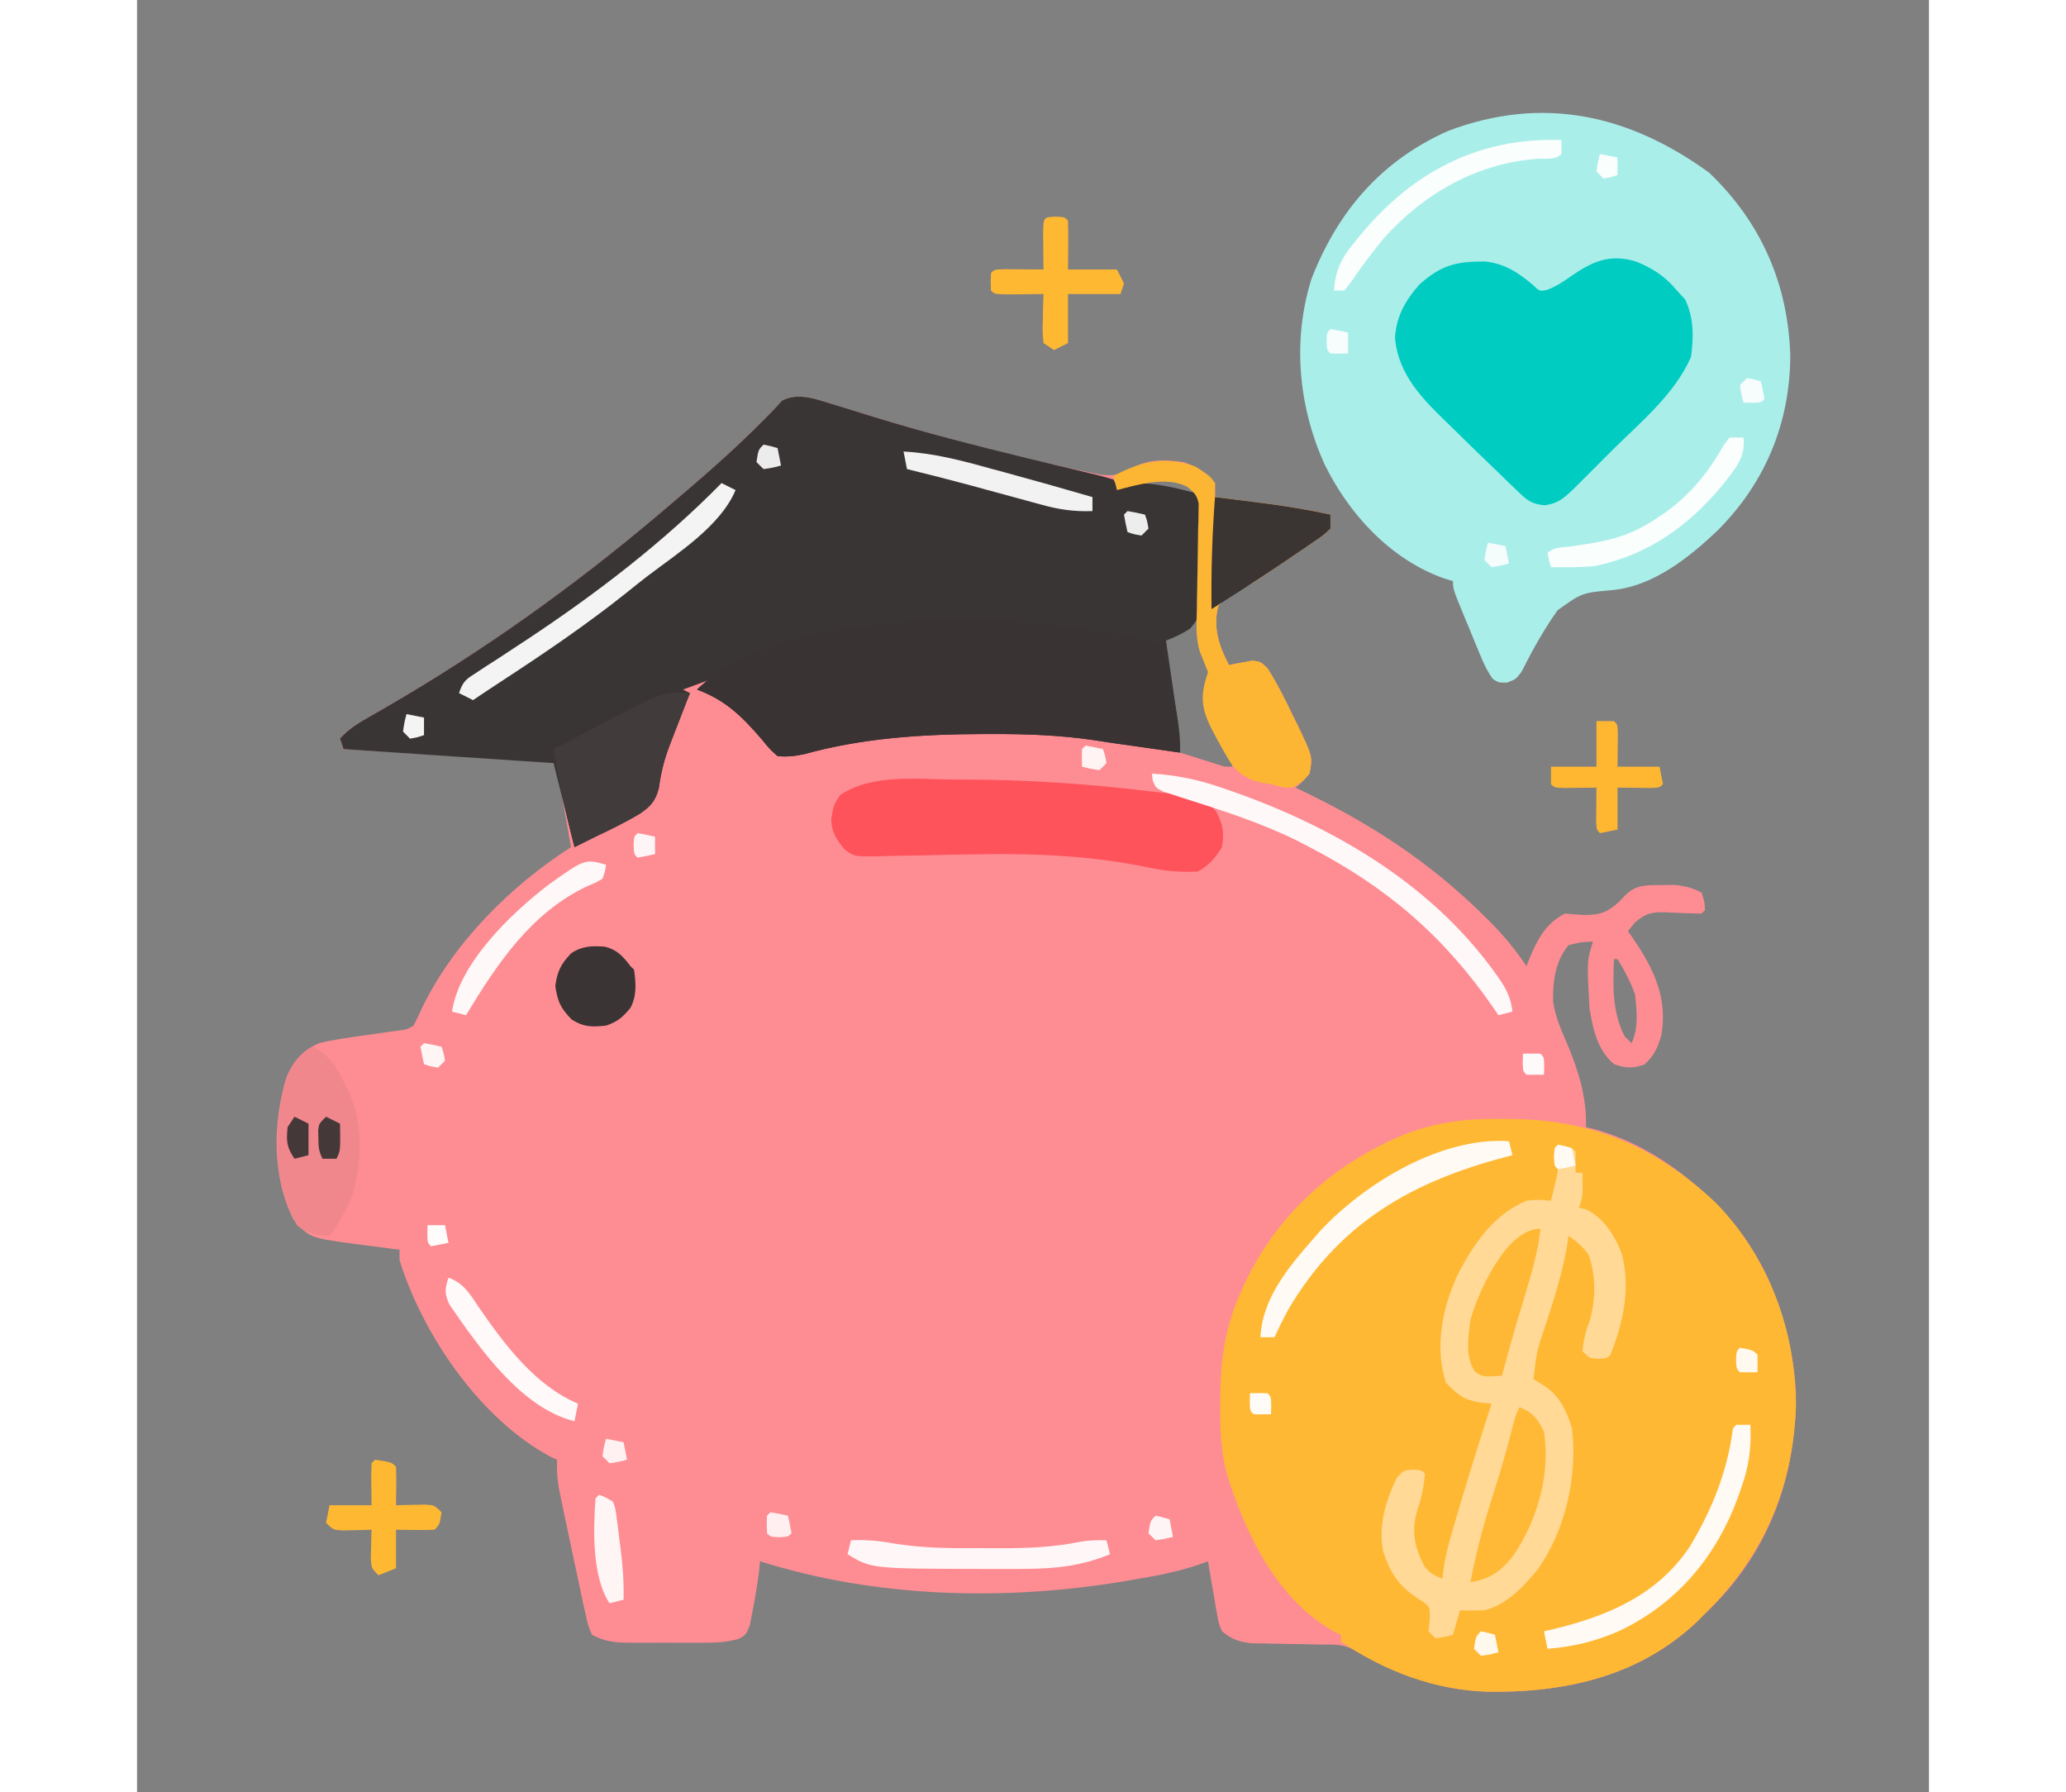 <?xml version="1.0" encoding="UTF-8"?>
<svg xmlns="http://www.w3.org/2000/svg" xmlns:xlink="http://www.w3.org/1999/xlink" width="98px" height="85px" viewBox="0 0 85 85" version="1.1">
<rect x="0" y="0" width="85" height="85" fill="#808080" stroke="none"/>
<g id="surface1">
<path style=" stroke:none;fill-rule:nonzero;fill:rgb(99.608%,55.294%,57.647%);fill-opacity:1;" d="M 33.211 19.234 C 33.785 19.41 34.355 19.586 34.926 19.766 C 36.875 20.367 38.84 20.902 40.82 21.395 C 40.941 21.426 41.066 21.457 41.191 21.488 C 42.496 21.816 43.801 22.125 45.117 22.391 C 45.328 22.434 45.543 22.477 45.758 22.523 C 46.473 22.594 46.852 22.43 47.457 22.082 C 48.148 21.758 48.895 21.816 49.641 21.914 C 50.234 22.137 50.754 22.383 51.133 22.91 C 51.133 23.129 51.133 23.348 51.133 23.574 C 51.238 23.586 51.348 23.602 51.457 23.613 C 51.949 23.676 52.445 23.738 52.938 23.801 C 53.105 23.824 53.273 23.844 53.449 23.867 C 54.512 24.004 55.562 24.176 56.613 24.402 C 56.613 24.625 56.613 24.844 56.613 25.066 C 56.281 25.379 56.281 25.379 55.824 25.691 C 55.656 25.805 55.488 25.922 55.316 26.039 C 55.141 26.156 54.965 26.273 54.785 26.395 C 54.531 26.566 54.531 26.566 54.273 26.742 C 54.105 26.855 53.941 26.965 53.77 27.082 C 53.605 27.191 53.441 27.301 53.273 27.414 C 52.793 27.723 52.793 27.723 52.336 27.973 C 51.934 28.195 51.613 28.387 51.301 28.719 C 51.016 29.734 51.324 30.641 51.797 31.543 C 51.898 31.52 51.996 31.5 52.102 31.477 C 52.234 31.453 52.367 31.434 52.504 31.406 C 52.633 31.383 52.766 31.359 52.898 31.332 C 53.293 31.375 53.293 31.375 53.617 31.684 C 54.082 32.406 54.457 33.164 54.828 33.941 C 54.902 34.094 54.98 34.25 55.059 34.406 C 55.777 35.914 55.777 35.914 55.617 36.688 C 55.285 37.082 55.285 37.082 54.953 37.352 C 55.039 37.395 55.125 37.438 55.215 37.48 C 58.5 39.051 61.297 40.863 63.895 43.434 C 64 43.535 64.105 43.641 64.211 43.746 C 64.855 44.395 65.395 45.062 65.91 45.82 C 65.945 45.723 65.984 45.625 66.023 45.523 C 66.406 44.598 66.793 43.801 67.734 43.328 C 68.02 43.348 68.301 43.371 68.586 43.391 C 69.367 43.406 69.73 43.289 70.309 42.758 C 70.41 42.652 70.508 42.547 70.613 42.438 C 71.125 41.934 71.68 41.977 72.363 41.973 C 72.617 41.969 72.617 41.969 72.879 41.965 C 73.395 42.004 73.754 42.094 74.211 42.332 C 74.355 42.758 74.355 42.758 74.375 43.164 C 74.32 43.219 74.266 43.273 74.211 43.328 C 73.66 43.316 73.109 43.301 72.562 43.266 C 71.863 43.246 71.598 43.293 71.051 43.746 C 70.945 43.883 70.836 44.02 70.723 44.16 C 70.789 44.254 70.855 44.348 70.922 44.445 C 71.914 45.887 72.613 47.281 72.309 49.074 C 72.133 49.691 71.977 50.051 71.5 50.488 C 70.93 50.676 70.629 50.664 70.059 50.469 C 69.27 49.793 69.059 48.805 68.898 47.812 C 68.773 45.594 68.773 45.594 69.062 44.656 C 68.496 44.676 68.496 44.676 67.902 44.824 C 67.27 45.602 67.16 46.5 67.168 47.477 C 67.27 48.207 67.551 48.84 67.84 49.512 C 68.375 50.766 68.777 52.082 68.73 53.457 C 68.871 53.492 68.871 53.492 69.02 53.523 C 71 54.051 72.688 55.09 74.211 56.445 C 74.336 56.555 74.461 56.668 74.59 56.781 C 77.188 59.203 78.508 62.609 78.691 66.121 C 78.695 69.914 77.5 73.363 74.828 76.086 C 74.676 76.234 74.527 76.383 74.375 76.531 C 74.188 76.719 74.188 76.719 73.996 76.91 C 71.246 79.508 67.742 80.281 64.078 80.23 C 61.656 80.152 59.707 79.352 57.609 78.191 C 57.133 77.957 56.715 78 56.184 77.992 C 55.961 77.988 55.738 77.984 55.516 77.977 C 55.168 77.973 54.816 77.965 54.469 77.961 C 54.129 77.957 53.793 77.949 53.453 77.941 C 53.25 77.938 53.051 77.934 52.84 77.93 C 52.242 77.855 51.93 77.742 51.465 77.363 C 51.309 77 51.309 77 51.238 76.59 C 51.199 76.367 51.199 76.367 51.156 76.141 C 51.133 75.984 51.105 75.832 51.082 75.672 C 51.055 75.516 51.023 75.359 50.996 75.199 C 50.93 74.812 50.863 74.43 50.801 74.043 C 50.715 74.074 50.629 74.105 50.543 74.141 C 49.504 74.508 48.473 74.715 47.387 74.895 C 47.223 74.922 47.059 74.949 46.891 74.98 C 41.211 75.938 35.074 75.789 29.551 74.043 C 29.523 74.305 29.523 74.305 29.5 74.57 C 29.414 75.223 29.305 75.867 29.176 76.512 C 29.141 76.695 29.105 76.883 29.07 77.07 C 28.887 77.527 28.887 77.527 28.539 77.723 C 27.945 77.895 27.383 77.91 26.77 77.906 C 26.648 77.906 26.527 77.906 26.398 77.906 C 26.145 77.906 25.887 77.906 25.629 77.906 C 25.234 77.902 24.844 77.906 24.449 77.906 C 24.199 77.906 23.949 77.906 23.699 77.906 C 23.582 77.906 23.465 77.906 23.344 77.906 C 22.688 77.902 22.16 77.848 21.582 77.527 C 21.391 77.086 21.391 77.086 21.262 76.48 C 21.234 76.371 21.211 76.258 21.184 76.145 C 21.129 75.879 21.07 75.617 21.016 75.352 C 20.898 74.785 20.777 74.223 20.656 73.656 C 20.562 73.223 20.469 72.785 20.379 72.352 C 20.332 72.141 20.289 71.926 20.242 71.711 C 20.199 71.508 20.16 71.309 20.117 71.098 C 20.078 70.918 20.043 70.738 20.004 70.551 C 19.93 70.102 19.906 69.688 19.922 69.227 C 19.828 69.188 19.734 69.145 19.637 69.098 C 16.281 67.309 13.559 63.316 12.453 59.766 C 12.453 59.602 12.453 59.438 12.453 59.266 C 12.301 59.25 12.301 59.25 12.148 59.23 C 11.691 59.172 11.238 59.109 10.781 59.051 C 10.625 59.031 10.469 59.012 10.305 58.992 C 8.172 58.699 8.172 58.699 7.418 57.824 C 6.387 55.797 6.438 53.168 7.109 51.035 C 7.441 50.285 7.871 49.812 8.633 49.473 C 9.332 49.305 10.035 49.207 10.75 49.109 C 11.125 49.055 11.5 49 11.879 48.945 C 12.043 48.926 12.211 48.902 12.379 48.879 C 12.785 48.828 12.785 48.828 13.117 48.641 C 13.266 48.352 13.406 48.059 13.539 47.762 C 15.047 44.676 17.715 42.02 20.586 40.176 C 20.48 39.574 20.371 38.973 20.266 38.371 C 20.234 38.199 20.203 38.027 20.172 37.852 C 20.145 37.688 20.113 37.523 20.082 37.355 C 20.055 37.203 20.031 37.051 20 36.895 C 19.938 36.52 19.938 36.52 19.758 36.191 C 19.336 36.117 19.336 36.117 18.824 36.094 C 18.625 36.078 18.422 36.066 18.219 36.051 C 17.895 36.035 17.895 36.035 17.562 36.016 C 17.336 36 17.113 35.984 16.891 35.969 C 16.305 35.934 15.715 35.895 15.125 35.859 C 14.527 35.824 13.926 35.785 13.328 35.746 C 12.148 35.672 10.973 35.598 9.797 35.527 C 9.738 35.363 9.684 35.199 9.629 35.027 C 10.035 34.574 10.48 34.301 11.012 34 C 11.191 33.898 11.367 33.793 11.555 33.688 C 11.648 33.633 11.746 33.578 11.844 33.52 C 16.41 30.879 20.707 27.812 24.738 24.402 C 24.895 24.273 24.895 24.273 25.051 24.137 C 26.648 22.789 28.238 21.422 29.707 19.934 C 29.797 19.844 29.887 19.754 29.977 19.664 C 30.191 19.449 30.395 19.223 30.598 19 C 31.418 18.562 32.355 18.992 33.211 19.234 Z M 47.98 22.742 C 47.922 22.855 47.867 22.965 47.812 23.074 C 48.07 23.133 48.332 23.188 48.59 23.242 C 48.809 23.289 48.809 23.289 49.027 23.336 C 49.461 23.406 49.863 23.422 50.305 23.406 C 49.805 22.883 49.805 22.883 49.113 22.727 C 48.98 22.73 48.844 22.73 48.703 22.734 C 48.57 22.734 48.434 22.738 48.293 22.738 C 48.191 22.738 48.086 22.742 47.98 22.742 Z M 49.379 29.883 C 49.242 29.977 49.105 30.066 48.965 30.164 C 48.859 30.234 48.75 30.309 48.645 30.379 C 49.008 33.047 49.008 33.047 49.473 35.691 C 49.824 35.805 50.18 35.914 50.531 36.023 C 50.727 36.086 50.926 36.148 51.125 36.211 C 51.598 36.371 51.598 36.371 51.965 36.355 C 51.688 35.457 51.281 34.688 50.824 33.867 C 50.539 33.121 50.723 32.609 50.969 31.875 C 50.848 31.551 50.727 31.223 50.598 30.902 C 50.414 30.398 50.359 29.918 50.305 29.383 C 49.965 29.383 49.648 29.703 49.379 29.883 Z M 70.059 45.488 C 70.004 46.773 69.969 47.965 70.559 49.141 C 70.668 49.25 70.777 49.359 70.891 49.473 C 71.238 48.77 71.141 47.91 71.055 47.148 C 70.836 46.555 70.559 46.023 70.227 45.488 C 70.168 45.488 70.113 45.488 70.059 45.488 Z M 70.059 45.488 "/>
<path style=" stroke:none;fill-rule:nonzero;fill:rgb(100%,72.157%,20.392%);fill-opacity:1;" d="M 64.703 53.062 C 64.91 53.066 65.117 53.066 65.328 53.07 C 69.137 53.137 72.109 54.434 74.895 57.047 C 77.414 59.66 78.688 63.125 78.691 66.738 C 78.535 70.625 77.133 73.812 74.375 76.531 C 74.188 76.719 74.188 76.719 73.996 76.91 C 71.246 79.508 67.742 80.281 64.078 80.23 C 61.516 80.148 59.234 79.277 57.109 77.859 C 57.109 77.75 57.109 77.641 57.109 77.531 C 57.016 77.488 56.926 77.449 56.832 77.406 C 54.098 75.914 52.562 72.727 51.688 69.871 C 51.406 68.793 51.375 67.742 51.383 66.633 C 51.383 66.43 51.383 66.227 51.387 66.016 C 51.418 64.367 51.633 62.938 52.297 61.426 C 52.34 61.32 52.387 61.211 52.434 61.102 C 53.984 57.66 56.742 55.164 60.227 53.758 C 61.734 53.203 63.102 53.043 64.703 53.062 Z M 64.703 53.062 "/>
<path style=" stroke:none;fill-rule:nonzero;fill:rgb(22.745%,20.784%,20.784%);fill-opacity:1;" d="M 33.211 19.234 C 33.785 19.41 34.355 19.586 34.926 19.766 C 37.352 20.516 39.805 21.137 42.27 21.742 C 42.387 21.77 42.5 21.797 42.617 21.824 C 43.219 21.973 43.82 22.117 44.426 22.258 C 44.668 22.316 44.914 22.375 45.156 22.434 C 45.273 22.461 45.387 22.488 45.504 22.516 C 45.777 22.582 46.047 22.66 46.32 22.742 C 46.375 22.855 46.43 22.965 46.484 23.074 C 46.734 23.02 46.734 23.02 46.992 22.961 C 48.098 22.816 49.234 23.137 50.305 23.406 C 50.469 23.574 50.469 23.574 50.492 24.062 C 50.488 24.648 50.484 25.238 50.473 25.828 C 50.469 26.242 50.477 26.656 50.484 27.074 C 50.488 29.156 50.488 29.156 49.961 29.805 C 49.578 30.059 49.23 30.215 48.809 30.379 C 48.824 30.477 48.836 30.574 48.852 30.672 C 49.355 34.09 49.355 34.09 49.473 35.691 C 49.379 35.68 49.289 35.668 49.191 35.652 C 48.758 35.59 48.32 35.527 47.887 35.465 C 47.668 35.434 47.668 35.434 47.445 35.402 C 47.133 35.355 46.82 35.312 46.508 35.27 C 46.145 35.219 45.781 35.164 45.418 35.105 C 43.777 34.863 42.18 34.805 40.527 34.812 C 40.328 34.812 40.328 34.812 40.125 34.812 C 37.258 34.82 34.438 34.996 31.664 35.762 C 31.215 35.859 30.84 35.902 30.383 35.859 C 30.016 35.531 30.016 35.531 29.656 35.09 C 28.719 33.996 27.922 33.203 26.562 32.703 C 27.145 32.125 27.98 31.984 28.75 31.738 C 29.027 31.652 29.027 31.652 29.309 31.562 C 31.137 30.992 32.984 30.578 34.863 30.215 C 31.77 30.652 28.816 31.609 25.898 32.703 C 26.008 32.762 26.117 32.816 26.23 32.871 C 26.188 32.98 26.141 33.094 26.094 33.207 C 25.863 33.793 25.637 34.379 25.41 34.969 C 25.363 35.086 25.32 35.203 25.273 35.324 C 25.012 36.004 24.855 36.621 24.758 37.344 C 24.602 37.988 24.355 38.254 23.82 38.609 C 23.148 39.008 22.453 39.348 21.75 39.676 C 21.414 39.844 21.082 40.008 20.754 40.176 C 20.422 38.848 20.09 37.52 19.758 36.191 C 16.469 35.973 13.184 35.754 9.797 35.527 C 9.738 35.363 9.684 35.199 9.629 35.027 C 10.035 34.574 10.48 34.301 11.012 34 C 11.191 33.898 11.367 33.793 11.555 33.688 C 11.695 33.605 11.695 33.605 11.844 33.52 C 16.41 30.879 20.707 27.812 24.738 24.402 C 24.895 24.273 24.895 24.273 25.051 24.137 C 26.648 22.789 28.238 21.422 29.707 19.934 C 29.797 19.844 29.887 19.754 29.977 19.664 C 30.191 19.449 30.395 19.223 30.598 19 C 31.418 18.562 32.355 18.992 33.211 19.234 Z M 33.211 19.234 "/>
<path style=" stroke:none;fill-rule:nonzero;fill:rgb(66.667%,93.333%,91.765%);fill-opacity:1;" d="M 74.57 8.188 C 77.043 10.547 78.32 13.477 78.422 16.871 C 78.406 20.059 77.238 22.887 74.992 25.137 C 73.629 26.438 71.93 27.797 69.992 27.984 C 68.539 28.113 68.539 28.113 67.387 28.938 C 66.727 29.863 66.18 30.848 65.672 31.863 C 65.41 32.207 65.41 32.207 64.996 32.371 C 64.578 32.375 64.578 32.375 64.305 32.191 C 64.027 31.801 63.852 31.41 63.672 30.965 C 63.559 30.703 63.559 30.703 63.449 30.43 C 63.375 30.246 63.297 30.062 63.223 29.871 C 63.145 29.688 63.066 29.504 62.988 29.312 C 62.422 27.938 62.422 27.938 62.422 27.559 C 62.277 27.516 62.129 27.469 61.98 27.426 C 59.434 26.512 57.469 24.363 56.309 21.977 C 55.082 19.223 54.797 16.105 55.719 13.199 C 56.969 10.012 59.027 7.613 62.188 6.211 C 66.664 4.512 70.773 5.43 74.57 8.188 Z M 74.57 8.188 "/>
<path style=" stroke:none;fill-rule:nonzero;fill:rgb(0.392%,80%,75.686%);fill-opacity:1;" d="M 71.113 12.406 C 71.914 12.734 72.484 13.105 73.047 13.781 C 73.172 13.918 73.301 14.055 73.43 14.195 C 73.855 15.078 73.84 15.969 73.711 16.934 C 72.93 18.711 71.289 20.047 69.93 21.398 C 69.66 21.668 69.391 21.938 69.121 22.211 C 68.949 22.383 68.773 22.555 68.602 22.73 C 68.445 22.883 68.293 23.039 68.133 23.195 C 67.676 23.633 67.391 23.887 66.754 23.965 C 66.121 23.891 65.93 23.723 65.477 23.281 C 65.332 23.145 65.191 23.008 65.043 22.867 C 64.891 22.719 64.738 22.566 64.578 22.414 C 64.414 22.254 64.25 22.098 64.086 21.941 C 63.652 21.527 63.223 21.109 62.797 20.688 C 62.621 20.516 62.445 20.344 62.27 20.172 C 61.043 18.988 59.805 17.793 59.672 16 C 59.738 14.98 60.176 14.23 60.844 13.477 C 61.883 12.57 62.566 12.391 63.945 12.402 C 64.863 12.496 65.504 12.918 66.199 13.5 C 66.535 13.82 66.535 13.82 66.883 13.746 C 67.301 13.59 67.617 13.383 67.984 13.125 C 69.016 12.406 69.848 12.016 71.113 12.406 Z M 71.113 12.406 "/>
<path style=" stroke:none;fill-rule:nonzero;fill:rgb(100%,85.098%,58.431%);fill-opacity:1;" d="M 67.402 54.289 C 68.016 54.402 68.016 54.402 68.234 54.617 C 68.238 54.949 68.238 55.285 68.234 55.617 C 68.344 55.617 68.453 55.617 68.562 55.617 C 68.586 56.715 68.586 56.715 68.398 57.273 C 68.516 57.305 68.633 57.332 68.75 57.359 C 69.586 57.793 70.07 58.555 70.414 59.414 C 70.867 61.074 70.508 62.68 69.891 64.25 C 69.727 64.414 69.727 64.414 69.32 64.445 C 68.898 64.414 68.898 64.414 68.562 64.082 C 68.613 63.566 68.711 63.133 68.906 62.648 C 69.195 61.609 69.215 60.527 68.855 59.508 C 68.566 59.105 68.297 58.887 67.898 58.602 C 67.887 58.699 67.875 58.793 67.863 58.891 C 67.652 60.258 67.238 61.535 66.812 62.844 C 66.387 64.102 66.387 64.102 66.242 65.41 C 66.387 65.5 66.535 65.59 66.688 65.68 C 67.465 66.16 67.801 66.883 68.066 67.734 C 68.336 70 67.762 72.582 66.426 74.449 C 65.758 75.262 64.965 76.105 63.914 76.367 C 63.527 76.379 63.141 76.383 62.754 76.367 C 62.645 76.75 62.535 77.133 62.422 77.531 C 62.027 77.633 62.027 77.633 61.594 77.695 C 61.48 77.586 61.371 77.477 61.258 77.363 C 61.289 77.098 61.289 77.098 61.32 76.824 C 61.332 76.211 61.332 76.211 60.996 75.961 C 60.824 75.848 60.824 75.848 60.648 75.734 C 59.801 75.168 59.41 74.508 59.102 73.547 C 58.879 72.305 59.23 71.18 59.766 70.059 C 60.098 69.727 60.098 69.727 60.523 69.695 C 60.93 69.727 60.93 69.727 61.094 69.891 C 61.035 70.477 60.949 70.996 60.75 71.555 C 60.426 72.59 60.582 73.316 61.051 74.258 C 61.301 74.598 61.539 74.715 61.922 74.875 C 61.949 74.645 61.949 74.645 61.973 74.41 C 62.102 73.531 62.367 72.691 62.617 71.844 C 62.695 71.582 62.695 71.582 62.773 71.316 C 63.246 69.73 63.742 68.148 64.25 66.57 C 63.977 66.543 63.977 66.543 63.703 66.516 C 62.891 66.371 62.66 66.148 62.09 65.578 C 61.535 63.91 61.918 62.012 62.637 60.469 C 63.383 59.012 64.344 57.594 65.906 56.945 C 66.324 56.883 66.648 56.898 67.07 56.945 C 67.129 56.699 67.188 56.453 67.246 56.207 C 67.281 56.07 67.312 55.934 67.348 55.793 C 67.363 55.68 67.383 55.566 67.402 55.449 C 67.32 55.367 67.32 55.367 67.234 55.281 C 67.215 54.867 67.215 54.867 67.234 54.453 C 67.293 54.398 67.348 54.344 67.402 54.289 Z M 67.402 54.289 "/>
<path style=" stroke:none;fill-rule:nonzero;fill:rgb(22.353%,20%,20%);fill-opacity:1;" d="M 48.641 30.547 C 48.891 31.492 49.086 32.434 49.246 33.398 C 49.277 33.594 49.277 33.594 49.312 33.793 C 49.418 34.434 49.5 35.043 49.473 35.695 C 49.379 35.68 49.289 35.668 49.191 35.652 C 48.758 35.59 48.32 35.527 47.887 35.465 C 47.668 35.434 47.668 35.434 47.445 35.402 C 47.133 35.355 46.82 35.312 46.508 35.27 C 46.145 35.219 45.781 35.164 45.418 35.105 C 43.777 34.863 42.18 34.805 40.527 34.812 C 40.328 34.812 40.328 34.812 40.125 34.812 C 37.258 34.82 34.438 34.996 31.664 35.762 C 31.215 35.859 30.84 35.902 30.383 35.859 C 30.016 35.531 30.016 35.531 29.656 35.09 C 28.719 33.996 27.922 33.203 26.562 32.703 C 30.801 28.469 43.27 29.051 48.641 30.547 Z M 48.641 30.547 "/>
<path style=" stroke:none;fill-rule:nonzero;fill:rgb(100%,32.549%,36.078%);fill-opacity:1;" d="M 38.773 36.969 C 38.93 36.969 39.082 36.969 39.238 36.969 C 42.176 36.977 45.062 37.164 47.977 37.52 C 48.141 37.539 48.305 37.559 48.473 37.574 C 50.648 37.832 50.648 37.832 51.195 38.496 C 51.523 39.129 51.578 39.473 51.465 40.176 C 51.164 40.668 50.828 41.074 50.305 41.336 C 49.426 41.375 48.672 41.301 47.812 41.109 C 45.285 40.594 42.695 40.473 40.121 40.512 C 39.938 40.512 39.758 40.516 39.57 40.52 C 38.82 40.531 38.074 40.543 37.328 40.566 C 36.773 40.578 36.215 40.586 35.66 40.594 C 35.492 40.598 35.324 40.605 35.148 40.613 C 34.02 40.621 34.02 40.621 33.574 40.293 C 33.191 39.848 32.922 39.434 32.934 38.836 C 33.039 38.184 33.039 38.184 33.348 37.707 C 34.855 36.684 37.027 36.961 38.773 36.969 Z M 38.773 36.969 "/>
<path style=" stroke:none;fill-rule:nonzero;fill:rgb(99.216%,71.373%,20%);fill-opacity:1;" d="M 50.219 22.133 C 50.906 22.594 50.906 22.594 51.133 22.91 C 51.133 23.129 51.133 23.348 51.133 23.574 C 51.293 23.594 51.293 23.594 51.457 23.613 C 51.949 23.676 52.445 23.738 52.938 23.801 C 53.105 23.824 53.273 23.844 53.449 23.867 C 54.512 24.004 55.562 24.176 56.609 24.406 C 56.609 24.625 56.609 24.844 56.609 25.07 C 56.281 25.379 56.281 25.379 55.824 25.691 C 55.656 25.805 55.488 25.922 55.316 26.039 C 55.141 26.156 54.965 26.273 54.785 26.398 C 54.617 26.512 54.445 26.625 54.273 26.742 C 54.105 26.855 53.941 26.965 53.77 27.082 C 53.605 27.191 53.441 27.301 53.273 27.414 C 52.793 27.727 52.793 27.727 52.336 27.973 C 51.934 28.195 51.613 28.387 51.297 28.719 C 51.016 29.734 51.324 30.641 51.797 31.543 C 51.898 31.52 51.996 31.5 52.102 31.477 C 52.234 31.453 52.367 31.434 52.504 31.406 C 52.633 31.383 52.766 31.359 52.898 31.332 C 53.289 31.375 53.289 31.375 53.617 31.684 C 54.082 32.406 54.457 33.164 54.828 33.941 C 54.941 34.172 54.941 34.172 55.059 34.406 C 55.758 35.867 55.758 35.867 55.617 36.688 C 55.262 37.094 55.262 37.094 54.785 37.352 C 54.34 37.352 54.34 37.352 53.789 37.188 C 53.664 37.172 53.543 37.152 53.414 37.137 C 52.742 36.984 52.309 36.766 51.891 36.199 C 51.637 35.797 51.406 35.387 51.184 34.969 C 51.109 34.828 51.035 34.688 50.961 34.547 C 50.453 33.52 50.438 32.965 50.801 31.875 C 50.676 31.559 50.547 31.242 50.422 30.926 C 50.211 30.258 50.25 29.602 50.273 28.91 C 50.273 28.758 50.273 28.605 50.277 28.449 C 50.285 27.969 50.293 27.488 50.305 27.008 C 50.316 26.371 50.324 25.738 50.332 25.102 C 50.34 24.957 50.344 24.809 50.348 24.66 C 50.348 24.523 50.352 24.391 50.352 24.25 C 50.355 24.133 50.355 24.012 50.359 23.891 C 50.285 23.477 50.125 23.336 49.805 23.078 C 48.816 22.582 47.496 22.977 46.484 23.242 C 46.43 23.023 46.375 22.805 46.32 22.578 C 47.594 21.871 48.82 21.609 50.219 22.133 Z M 50.219 22.133 "/>
<path style=" stroke:none;fill-rule:nonzero;fill:rgb(94.118%,52.941%,54.902%);fill-opacity:1;" d="M 8.301 49.641 C 9.312 50.039 9.672 51.055 10.137 51.98 C 10.73 53.441 10.676 55.324 10.168 56.797 C 9.891 57.457 9.562 58.035 9.133 58.602 C 8.488 58.566 8.09 58.543 7.594 58.117 C 6.434 56.086 6.5 53.691 6.973 51.465 C 7.234 50.688 7.566 50.059 8.301 49.641 Z M 8.301 49.641 "/>
<path style=" stroke:none;fill-rule:nonzero;fill:rgb(25.49%,23.137%,23.137%);fill-opacity:1;" d="M 26.23 32.871 C 26.188 32.98 26.141 33.094 26.094 33.207 C 25.863 33.793 25.637 34.379 25.41 34.969 C 25.363 35.086 25.32 35.203 25.273 35.324 C 25.012 36.004 24.855 36.621 24.758 37.344 C 24.602 37.988 24.355 38.254 23.82 38.609 C 23.148 39.008 22.453 39.348 21.75 39.68 C 21.414 39.844 21.082 40.008 20.75 40.176 C 20.34 38.637 20.035 37.094 19.758 35.527 C 20.422 35.176 21.09 34.828 21.758 34.48 C 21.945 34.379 22.137 34.281 22.328 34.18 C 24.984 32.793 24.984 32.793 26.23 32.871 Z M 26.23 32.871 "/>
<path style=" stroke:none;fill-rule:nonzero;fill:rgb(100%,97.255%,97.647%);fill-opacity:1;" d="M 48.145 36.688 C 49.32 36.762 50.355 36.977 51.465 37.363 C 51.617 37.414 51.766 37.469 51.922 37.52 C 56.723 39.203 61.312 41.871 64.352 46.047 C 64.457 46.195 64.457 46.195 64.566 46.344 C 64.941 46.879 65.172 47.324 65.242 47.977 C 65.023 48.035 64.805 48.09 64.578 48.145 C 64.512 48.043 64.441 47.945 64.371 47.84 C 62.008 44.41 59.301 42.086 55.617 40.176 C 55.422 40.074 55.23 39.977 55.035 39.871 C 53.277 39.004 51.426 38.418 49.562 37.828 C 49.422 37.781 49.285 37.734 49.141 37.688 C 48.988 37.637 48.836 37.59 48.684 37.543 C 48.312 37.352 48.312 37.352 48.176 37 C 48.164 36.898 48.156 36.797 48.145 36.688 Z M 48.145 36.688 "/>
<path style=" stroke:none;fill-rule:nonzero;fill:rgb(22.745%,20.392%,19.608%);fill-opacity:1;" d="M 51.133 23.574 C 51.734 23.648 52.336 23.727 52.938 23.801 C 53.105 23.824 53.273 23.844 53.449 23.867 C 54.512 24.004 55.562 24.176 56.609 24.406 C 56.609 24.625 56.609 24.844 56.609 25.07 C 56.281 25.379 56.281 25.379 55.824 25.691 C 55.656 25.805 55.488 25.922 55.316 26.039 C 55.141 26.156 54.965 26.277 54.785 26.398 C 54.539 26.566 54.539 26.566 54.285 26.738 C 53.191 27.473 52.082 28.184 50.969 28.887 C 50.945 27.109 51 25.348 51.133 23.574 Z M 51.133 23.574 "/>
<path style=" stroke:none;fill-rule:nonzero;fill:rgb(100%,72.549%,21.176%);fill-opacity:1;" d="M 65.578 66.738 C 66.219 66.98 66.434 67.293 66.738 67.898 C 67.047 69.918 66.441 72.012 65.34 73.699 C 64.754 74.469 64.223 74.879 63.25 75.039 C 63.527 73.566 63.906 72.168 64.367 70.746 C 64.711 69.684 65.008 68.617 65.285 67.535 C 65.41 67.07 65.41 67.07 65.578 66.738 Z M 65.578 66.738 "/>
<path style=" stroke:none;fill-rule:nonzero;fill:rgb(95.686%,95.686%,95.686%);fill-opacity:1;" d="M 27.727 22.91 C 27.945 23.02 28.164 23.129 28.391 23.242 C 27.68 24.941 25.656 26.227 24.23 27.309 C 23.895 27.566 23.562 27.832 23.234 28.098 C 21.344 29.605 19.363 30.953 17.34 32.273 C 16.871 32.578 16.402 32.891 15.938 33.203 C 15.719 33.094 15.5 32.984 15.273 32.871 C 15.473 32.277 15.621 32.207 16.137 31.875 C 16.355 31.73 16.355 31.73 16.574 31.586 C 16.73 31.488 16.887 31.387 17.047 31.285 C 17.367 31.074 17.688 30.863 18.008 30.652 C 18.168 30.551 18.324 30.445 18.484 30.34 C 21.762 28.172 24.969 25.719 27.727 22.91 Z M 27.727 22.91 "/>
<path style=" stroke:none;fill-rule:nonzero;fill:rgb(100%,98.431%,95.686%);fill-opacity:1;" d="M 65.078 54.121 C 65.16 54.449 65.16 54.449 65.242 54.785 C 65.152 54.809 65.059 54.832 64.961 54.859 C 60.445 56.039 57.027 58.008 54.617 62.09 C 54.379 62.527 54.164 62.965 53.953 63.418 C 53.734 63.418 53.516 63.418 53.289 63.418 C 53.371 61.59 54.617 60.094 55.781 58.77 C 55.891 58.645 56 58.52 56.109 58.391 C 58.246 56.102 61.859 53.906 65.078 54.121 Z M 65.078 54.121 "/>
<path style=" stroke:none;fill-rule:nonzero;fill:rgb(100%,98.039%,95.294%);fill-opacity:1;" d="M 75.867 67.57 C 76.09 67.57 76.309 67.57 76.531 67.57 C 76.578 68.652 76.469 69.504 76.109 70.527 C 76.039 70.719 76.039 70.719 75.973 70.918 C 74.938 73.793 73.078 76.031 70.309 77.348 C 69.176 77.844 68.141 78.094 66.906 78.195 C 66.848 77.918 66.793 77.645 66.738 77.363 C 66.891 77.328 67.043 77.293 67.203 77.258 C 69.801 76.625 72.137 75.633 73.668 73.328 C 74.719 71.57 75.445 69.766 75.703 67.734 C 75.758 67.68 75.812 67.625 75.867 67.57 Z M 75.867 67.57 "/>
<path style=" stroke:none;fill-rule:nonzero;fill:rgb(100%,72.157%,19.608%);fill-opacity:1;" d="M 43.578 10.273 C 43.992 10.293 43.992 10.293 44.16 10.461 C 44.184 11.234 44.168 12.008 44.16 12.781 C 44.926 12.781 45.695 12.781 46.484 12.781 C 46.594 13.004 46.703 13.223 46.816 13.445 C 46.734 13.695 46.734 13.695 46.648 13.945 C 45.828 13.945 45.008 13.945 44.16 13.945 C 44.16 14.711 44.16 15.48 44.16 16.27 C 43.941 16.379 43.723 16.488 43.496 16.602 C 43.332 16.492 43.168 16.383 43 16.27 C 42.949 15.73 42.949 15.73 42.969 15.086 C 42.973 14.875 42.977 14.66 42.98 14.441 C 42.984 14.277 42.992 14.113 43 13.945 C 42.832 13.945 42.668 13.949 42.496 13.949 C 42.281 13.953 42.066 13.953 41.848 13.957 C 41.633 13.957 41.418 13.961 41.199 13.961 C 40.672 13.945 40.672 13.945 40.508 13.781 C 40.488 13.363 40.488 13.363 40.508 12.949 C 40.672 12.781 40.672 12.781 41.199 12.766 C 41.52 12.77 41.52 12.77 41.848 12.773 C 42.059 12.773 42.273 12.777 42.496 12.777 C 42.66 12.777 42.828 12.781 43 12.781 C 42.996 12.617 42.996 12.453 42.992 12.281 C 42.992 12.066 42.988 11.852 42.988 11.633 C 42.984 11.418 42.984 11.203 42.98 10.984 C 43.004 10.301 43.004 10.301 43.578 10.273 Z M 43.578 10.273 "/>
<path style=" stroke:none;fill-rule:nonzero;fill:rgb(100%,72.157%,20.784%);fill-opacity:1;" d="M 66.57 58.273 C 66.461 59.348 66.156 60.348 65.848 61.383 C 65.746 61.727 65.645 62.066 65.543 62.41 C 65.469 62.656 65.469 62.656 65.391 62.914 C 65.164 63.688 64.953 64.465 64.746 65.242 C 63.84 65.305 63.84 65.305 63.473 65.055 C 62.977 64.363 63.156 63.395 63.25 62.586 C 63.609 61.324 64.93 58.273 66.57 58.273 Z M 66.57 58.273 "/>
<path style=" stroke:none;fill-rule:nonzero;fill:rgb(98.039%,99.608%,99.216%);fill-opacity:1;" d="M 67.57 6.641 C 67.57 6.859 67.57 7.078 67.57 7.305 C 67.273 7.602 66.816 7.512 66.418 7.531 C 63.586 7.742 61.082 9.152 59.184 11.25 C 58.629 11.918 58.113 12.598 57.629 13.312 C 57.512 13.465 57.395 13.621 57.273 13.781 C 57.109 13.781 56.945 13.781 56.777 13.781 C 56.844 12.828 57.117 12.258 57.711 11.539 C 57.785 11.445 57.863 11.352 57.941 11.254 C 60.43 8.191 63.609 6.5 67.57 6.641 Z M 67.57 6.641 "/>
<path style=" stroke:none;fill-rule:nonzero;fill:rgb(23.137%,20.392%,20.392%);fill-opacity:1;" d="M 22.188 44.895 C 22.773 45.039 23.051 45.352 23.406 45.82 C 23.465 45.875 23.52 45.93 23.574 45.984 C 23.668 46.613 23.711 47.227 23.406 47.797 C 23.051 48.234 22.785 48.461 22.246 48.641 C 21.566 48.707 21.203 48.719 20.617 48.352 C 20.094 47.812 19.953 47.512 19.84 46.766 C 19.934 46.059 20.105 45.723 20.59 45.211 C 21.113 44.859 21.57 44.852 22.188 44.895 Z M 22.188 44.895 "/>
<path style=" stroke:none;fill-rule:nonzero;fill:rgb(100%,72.157%,19.608%);fill-opacity:1;" d="M 11.289 69.227 C 12.07 69.344 12.07 69.344 12.285 69.562 C 12.297 69.867 12.301 70.176 12.297 70.484 C 12.293 70.652 12.293 70.82 12.289 70.992 C 12.289 71.121 12.289 71.254 12.285 71.387 C 12.477 71.383 12.477 71.383 12.672 71.375 C 12.84 71.371 13.008 71.367 13.176 71.367 C 13.344 71.363 13.508 71.359 13.68 71.355 C 14.109 71.387 14.109 71.387 14.445 71.719 C 14.355 72.305 14.355 72.305 14.109 72.547 C 13.504 72.574 12.895 72.555 12.285 72.547 C 12.285 73.152 12.285 73.754 12.285 74.375 C 12.012 74.484 11.738 74.594 11.453 74.707 C 11.125 74.375 11.125 74.375 11.09 73.941 C 11.094 73.777 11.098 73.613 11.102 73.441 C 11.105 73.273 11.109 73.109 11.113 72.938 C 11.113 72.809 11.117 72.68 11.125 72.547 C 10.996 72.551 10.867 72.555 10.734 72.559 C 10.57 72.562 10.402 72.566 10.23 72.57 C 10.066 72.574 9.898 72.578 9.73 72.582 C 9.297 72.547 9.297 72.547 8.965 72.219 C 9.02 71.941 9.074 71.668 9.133 71.387 C 9.789 71.387 10.445 71.387 11.125 71.387 C 11.121 71.062 11.117 70.734 11.113 70.402 C 11.109 70.066 11.109 69.73 11.125 69.395 C 11.18 69.34 11.234 69.285 11.289 69.227 Z M 11.289 69.227 "/>
<path style=" stroke:none;fill-rule:nonzero;fill:rgb(100%,96.863%,96.863%);fill-opacity:1;" d="M 33.867 73.047 C 34.598 73.012 35.246 73.078 35.965 73.211 C 37.246 73.414 38.504 73.43 39.793 73.422 C 40.188 73.422 40.578 73.422 40.969 73.426 C 42.254 73.426 43.48 73.379 44.742 73.117 C 45.168 73.047 45.559 73.035 45.984 73.047 C 46.07 73.375 46.07 73.375 46.152 73.711 C 44.824 74.254 43.602 74.398 42.168 74.402 C 42.047 74.402 41.926 74.402 41.801 74.406 C 41.406 74.406 41.016 74.406 40.621 74.406 C 40.488 74.406 40.355 74.406 40.219 74.406 C 34.836 74.398 34.836 74.398 33.703 73.711 C 33.758 73.492 33.812 73.273 33.867 73.047 Z M 33.867 73.047 "/>
<path style=" stroke:none;fill-rule:nonzero;fill:rgb(100%,71.765%,19.608%);fill-opacity:1;" d="M 69.227 34.199 C 69.504 34.199 69.777 34.199 70.059 34.199 C 70.227 34.367 70.227 34.367 70.242 34.816 C 70.234 35.332 70.23 35.844 70.227 36.359 C 70.883 36.359 71.539 36.359 72.219 36.359 C 72.273 36.633 72.328 36.906 72.383 37.188 C 72.219 37.352 72.219 37.352 71.766 37.371 C 71.25 37.363 70.738 37.359 70.227 37.352 C 70.227 38.012 70.227 38.668 70.227 39.344 C 69.949 39.402 69.676 39.457 69.395 39.512 C 69.227 39.344 69.227 39.344 69.211 38.895 C 69.215 38.711 69.215 38.527 69.219 38.34 C 69.219 38.156 69.223 37.973 69.223 37.785 C 69.223 37.641 69.227 37.5 69.227 37.352 C 69.086 37.355 68.945 37.355 68.797 37.359 C 68.613 37.359 68.434 37.363 68.242 37.363 C 68.059 37.367 67.875 37.367 67.688 37.371 C 67.234 37.352 67.234 37.352 67.07 37.188 C 67.07 36.914 67.07 36.641 67.07 36.359 C 67.781 36.359 68.496 36.359 69.227 36.359 C 69.227 35.645 69.227 34.934 69.227 34.199 Z M 69.227 34.199 "/>
<path style=" stroke:none;fill-rule:nonzero;fill:rgb(98.039%,99.608%,99.216%);fill-opacity:1;" d="M 75.539 20.75 C 75.758 20.75 75.977 20.75 76.203 20.75 C 76.297 21.719 75.828 22.195 75.262 22.938 C 73.617 24.938 71.691 26.32 69.125 26.852 C 68.438 26.902 67.758 26.91 67.07 26.895 C 66.977 26.574 66.977 26.574 66.906 26.23 C 67.211 25.922 67.66 25.969 68.07 25.906 C 69.312 25.727 70.461 25.551 71.555 24.902 C 71.676 24.832 71.801 24.758 71.926 24.684 C 73.418 23.754 74.41 22.633 75.266 21.105 C 75.355 20.988 75.445 20.871 75.539 20.75 Z M 75.539 20.75 "/>
<path style=" stroke:none;fill-rule:nonzero;fill:rgb(100%,97.255%,97.255%);fill-opacity:1;" d="M 22.246 41.008 C 22.207 41.316 22.207 41.316 22.078 41.672 C 21.77 41.859 21.77 41.859 21.363 42.023 C 18.695 43.281 17.09 45.695 15.605 48.145 C 15.387 48.09 15.168 48.035 14.941 47.977 C 15.277 45.688 17.723 43.344 19.484 41.984 C 21.242 40.73 21.242 40.73 22.246 41.008 Z M 22.246 41.008 "/>
<path style=" stroke:none;fill-rule:nonzero;fill:rgb(94.902%,94.902%,94.902%);fill-opacity:1;" d="M 36.359 21.414 C 37.777 21.488 39.102 21.836 40.465 22.215 C 40.676 22.273 40.887 22.328 41.105 22.387 C 42.516 22.77 43.918 23.168 45.32 23.574 C 45.32 23.793 45.32 24.012 45.32 24.238 C 44.457 24.273 43.707 24.16 42.883 23.93 C 42.762 23.898 42.645 23.863 42.523 23.832 C 42.145 23.73 41.766 23.625 41.391 23.523 C 41.016 23.422 40.645 23.32 40.27 23.219 C 40.027 23.152 39.785 23.086 39.543 23.02 C 38.539 22.75 37.535 22.492 36.523 22.246 C 36.469 21.973 36.414 21.699 36.359 21.414 Z M 36.359 21.414 "/>
<path style=" stroke:none;fill-rule:nonzero;fill:rgb(100%,97.647%,97.647%);fill-opacity:1;" d="M 14.773 60.594 C 15.5 60.848 15.812 61.398 16.219 62.008 C 17.441 63.777 18.883 65.707 20.918 66.57 C 20.863 66.848 20.809 67.121 20.75 67.402 C 18.199 66.766 16.246 63.926 14.824 61.879 C 14.578 61.355 14.598 61.137 14.773 60.594 Z M 14.773 60.594 "/>
<path style=" stroke:none;fill-rule:nonzero;fill:rgb(100%,96.078%,96.078%);fill-opacity:1;" d="M 21.914 70.891 C 22.234 71.008 22.234 71.008 22.578 71.219 C 22.699 71.559 22.699 71.559 22.75 71.977 C 22.773 72.125 22.793 72.277 22.812 72.434 C 22.832 72.59 22.852 72.75 22.867 72.91 C 22.891 73.066 22.91 73.223 22.93 73.383 C 23.039 74.219 23.098 75.027 23.078 75.867 C 22.855 75.926 22.637 75.98 22.414 76.035 C 21.578 74.785 21.637 72.516 21.75 71.055 C 21.805 71 21.859 70.945 21.914 70.891 Z M 21.914 70.891 "/>
<path style=" stroke:none;fill-rule:nonzero;fill:rgb(27.059%,21.961%,22.353%);fill-opacity:1;" d="M 8.965 52.961 C 9.184 53.07 9.402 53.18 9.629 53.289 C 9.648 54.578 9.648 54.578 9.461 54.953 C 9.242 54.953 9.023 54.953 8.797 54.953 C 8.613 54.582 8.605 54.363 8.602 53.953 C 8.598 53.84 8.598 53.723 8.594 53.602 C 8.633 53.289 8.633 53.289 8.965 52.961 Z M 8.965 52.961 "/>
<path style=" stroke:none;fill-rule:nonzero;fill:rgb(26.667%,21.961%,21.961%);fill-opacity:1;" d="M 7.469 52.961 C 7.691 53.07 7.91 53.18 8.133 53.289 C 8.133 53.785 8.133 54.277 8.133 54.785 C 7.914 54.84 7.695 54.895 7.469 54.953 C 7.086 54.375 7.082 54.133 7.141 53.457 C 7.25 53.293 7.359 53.129 7.469 52.961 Z M 7.469 52.961 "/>
<path style=" stroke:none;fill-rule:nonzero;fill:rgb(100%,93.725%,94.118%);fill-opacity:1;" d="M 30.047 71.719 C 30.328 71.766 30.605 71.82 30.879 71.883 C 30.941 72.16 30.996 72.438 31.047 72.715 C 30.879 72.883 30.879 72.883 30.465 72.902 C 30.047 72.883 30.047 72.883 29.883 72.715 C 29.863 72.301 29.863 72.301 29.883 71.883 C 29.938 71.828 29.992 71.773 30.047 71.719 Z M 30.047 71.719 "/>
<path style=" stroke:none;fill-rule:nonzero;fill:rgb(100%,94.51%,94.902%);fill-opacity:1;" d="M 22.246 68.234 C 22.52 68.289 22.793 68.344 23.078 68.398 C 23.133 68.672 23.188 68.945 23.242 69.227 C 22.848 69.332 22.848 69.332 22.414 69.395 C 22.301 69.285 22.191 69.176 22.078 69.062 C 22.141 68.625 22.141 68.625 22.246 68.234 Z M 22.246 68.234 "/>
<path style=" stroke:none;fill-rule:nonzero;fill:rgb(95.686%,98.824%,98.824%);fill-opacity:1;" d="M 64.082 25.734 C 64.355 25.789 64.629 25.844 64.914 25.898 C 64.969 26.172 65.023 26.445 65.078 26.727 C 64.684 26.832 64.684 26.832 64.25 26.895 C 64.137 26.785 64.027 26.676 63.914 26.562 C 63.977 26.125 63.977 26.125 64.082 25.734 Z M 64.082 25.734 "/>
<path style=" stroke:none;fill-rule:nonzero;fill:rgb(100%,95.294%,95.294%);fill-opacity:1;" d="M 44.992 35.359 C 45.27 35.41 45.547 35.465 45.82 35.527 C 45.926 35.84 45.926 35.84 45.984 36.191 C 45.875 36.301 45.766 36.41 45.656 36.523 C 45.219 36.461 45.219 36.461 44.824 36.359 C 44.816 36.082 44.816 35.805 44.824 35.527 C 44.879 35.473 44.934 35.418 44.992 35.359 Z M 44.992 35.359 "/>
<path style=" stroke:none;fill-rule:nonzero;fill:rgb(100%,97.647%,92.941%);fill-opacity:1;" d="M 63.75 77.363 C 64.094 77.438 64.094 77.438 64.414 77.531 C 64.469 77.805 64.523 78.078 64.578 78.359 C 64.188 78.465 64.188 78.465 63.75 78.523 C 63.641 78.414 63.531 78.305 63.418 78.195 C 63.508 77.605 63.508 77.605 63.75 77.363 Z M 63.75 77.363 "/>
<path style=" stroke:none;fill-rule:nonzero;fill:rgb(100%,95.686%,96.078%);fill-opacity:1;" d="M 48.312 71.883 C 48.652 71.957 48.652 71.957 48.977 72.051 C 49.031 72.324 49.086 72.598 49.141 72.883 C 48.746 72.984 48.746 72.984 48.312 73.047 C 48.199 72.938 48.09 72.828 47.977 72.715 C 48.066 72.129 48.066 72.129 48.312 71.883 Z M 48.312 71.883 "/>
<path style=" stroke:none;fill-rule:nonzero;fill:rgb(100%,96.078%,96.078%);fill-opacity:1;" d="M 13.613 49.473 C 13.891 49.52 14.168 49.574 14.445 49.641 C 14.547 49.949 14.547 49.949 14.609 50.305 C 14.5 50.414 14.391 50.523 14.277 50.633 C 13.926 50.574 13.926 50.574 13.613 50.469 C 13.551 50.195 13.496 49.918 13.445 49.641 C 13.504 49.582 13.559 49.527 13.613 49.473 Z M 13.613 49.473 "/>
<path style=" stroke:none;fill-rule:nonzero;fill:rgb(93.333%,92.941%,92.941%);fill-opacity:1;" d="M 46.984 24.238 C 47.262 24.285 47.539 24.34 47.812 24.406 C 47.918 24.715 47.918 24.715 47.977 25.07 C 47.867 25.18 47.758 25.289 47.648 25.398 C 47.293 25.34 47.293 25.34 46.984 25.234 C 46.918 24.961 46.863 24.684 46.816 24.406 C 46.871 24.348 46.926 24.293 46.984 24.238 Z M 46.984 24.238 "/>
<path style=" stroke:none;fill-rule:nonzero;fill:rgb(92.941%,92.549%,92.549%);fill-opacity:1;" d="M 29.719 21.086 C 30.059 21.156 30.059 21.156 30.383 21.25 C 30.438 21.523 30.492 21.797 30.547 22.078 C 30.152 22.184 30.152 22.184 29.719 22.246 C 29.605 22.137 29.496 22.027 29.383 21.914 C 29.473 21.328 29.473 21.328 29.719 21.086 Z M 29.719 21.086 "/>
<path style=" stroke:none;fill-rule:nonzero;fill:rgb(96.471%,99.216%,98.824%);fill-opacity:1;" d="M 76.367 17.93 C 76.719 17.992 76.719 17.992 77.031 18.094 C 77.094 18.371 77.148 18.648 77.195 18.926 C 77.031 19.094 77.031 19.094 76.605 19.102 C 76.406 19.098 76.406 19.098 76.203 19.094 C 76.098 18.699 76.098 18.699 76.035 18.262 C 76.145 18.152 76.254 18.043 76.367 17.93 Z M 76.367 17.93 "/>
<path style=" stroke:none;fill-rule:nonzero;fill:rgb(100%,96.078%,96.471%);fill-opacity:1;" d="M 23.742 39.512 C 24.02 39.559 24.297 39.613 24.57 39.68 C 24.57 39.953 24.57 40.227 24.57 40.508 C 24.297 40.57 24.02 40.625 23.742 40.672 C 23.574 40.508 23.574 40.508 23.555 40.094 C 23.574 39.68 23.574 39.68 23.742 39.512 Z M 23.742 39.512 "/>
<path style=" stroke:none;fill-rule:nonzero;fill:rgb(96.863%,99.216%,99.216%);fill-opacity:1;" d="M 56.609 15.605 C 56.891 15.652 57.168 15.707 57.441 15.773 C 57.441 16.102 57.441 16.43 57.441 16.766 C 57.164 16.773 56.887 16.773 56.609 16.766 C 56.445 16.602 56.445 16.602 56.426 16.188 C 56.445 15.773 56.445 15.773 56.609 15.605 Z M 56.609 15.605 "/>
<path style=" stroke:none;fill-rule:nonzero;fill:rgb(100%,97.647%,94.118%);fill-opacity:1;" d="M 76.035 63.914 C 76.648 64.031 76.648 64.031 76.867 64.25 C 76.871 64.523 76.871 64.801 76.867 65.078 C 76.59 65.086 76.312 65.086 76.035 65.078 C 75.867 64.914 75.867 64.914 75.848 64.496 C 75.867 64.082 75.867 64.082 76.035 63.914 Z M 76.035 63.914 "/>
<path style=" stroke:none;fill-rule:nonzero;fill:rgb(100%,98.431%,95.294%);fill-opacity:1;" d="M 67.402 54.289 C 67.746 54.359 67.746 54.359 68.066 54.453 C 68.121 54.727 68.176 55 68.234 55.281 C 67.957 55.348 67.68 55.402 67.402 55.449 C 67.234 55.281 67.234 55.281 67.215 54.867 C 67.234 54.453 67.234 54.453 67.402 54.289 Z M 67.402 54.289 "/>
<path style=" stroke:none;fill-rule:nonzero;fill:rgb(95.686%,95.686%,95.686%);fill-opacity:1;" d="M 12.781 33.867 C 13.059 33.922 13.332 33.977 13.613 34.031 C 13.613 34.309 13.613 34.582 13.613 34.863 C 13.301 34.969 13.301 34.969 12.949 35.031 C 12.84 34.918 12.73 34.809 12.617 34.695 C 12.68 34.262 12.68 34.262 12.781 33.867 Z M 12.781 33.867 "/>
<path style=" stroke:none;fill-rule:nonzero;fill:rgb(98.039%,99.608%,99.216%);fill-opacity:1;" d="M 69.395 7.305 C 69.668 7.359 69.941 7.414 70.227 7.469 C 70.227 7.746 70.227 8.02 70.227 8.301 C 69.914 8.406 69.914 8.406 69.562 8.469 C 69.449 8.355 69.34 8.246 69.227 8.133 C 69.289 7.699 69.289 7.699 69.395 7.305 Z M 69.395 7.305 "/>
<path style=" stroke:none;fill-rule:nonzero;fill:rgb(100%,98.824%,96.863%);fill-opacity:1;" d="M 52.793 66.074 C 53.07 66.066 53.348 66.066 53.625 66.074 C 53.789 66.242 53.789 66.242 53.801 66.664 C 53.797 66.801 53.793 66.934 53.789 67.07 C 53.512 67.078 53.234 67.078 52.961 67.07 C 52.793 66.906 52.793 66.906 52.781 66.48 C 52.785 66.344 52.789 66.211 52.793 66.074 Z M 52.793 66.074 "/>
<path style=" stroke:none;fill-rule:nonzero;fill:rgb(100%,98.039%,98.039%);fill-opacity:1;" d="M 65.742 49.969 C 66.02 49.965 66.297 49.965 66.57 49.969 C 66.738 50.137 66.738 50.137 66.75 50.562 C 66.746 50.695 66.742 50.828 66.738 50.969 C 66.461 50.973 66.184 50.973 65.906 50.969 C 65.742 50.801 65.742 50.801 65.73 50.375 C 65.734 50.242 65.738 50.109 65.742 49.969 Z M 65.742 49.969 "/>
<path style=" stroke:none;fill-rule:nonzero;fill:rgb(100%,98.824%,98.824%);fill-opacity:1;" d="M 13.781 58.105 C 14.055 58.105 14.328 58.105 14.609 58.105 C 14.664 58.379 14.719 58.652 14.773 58.938 C 14.5 59 14.223 59.055 13.945 59.102 C 13.781 58.938 13.781 58.938 13.77 58.512 C 13.773 58.375 13.777 58.242 13.781 58.105 Z M 13.781 58.105 "/>
</g>
</svg>
